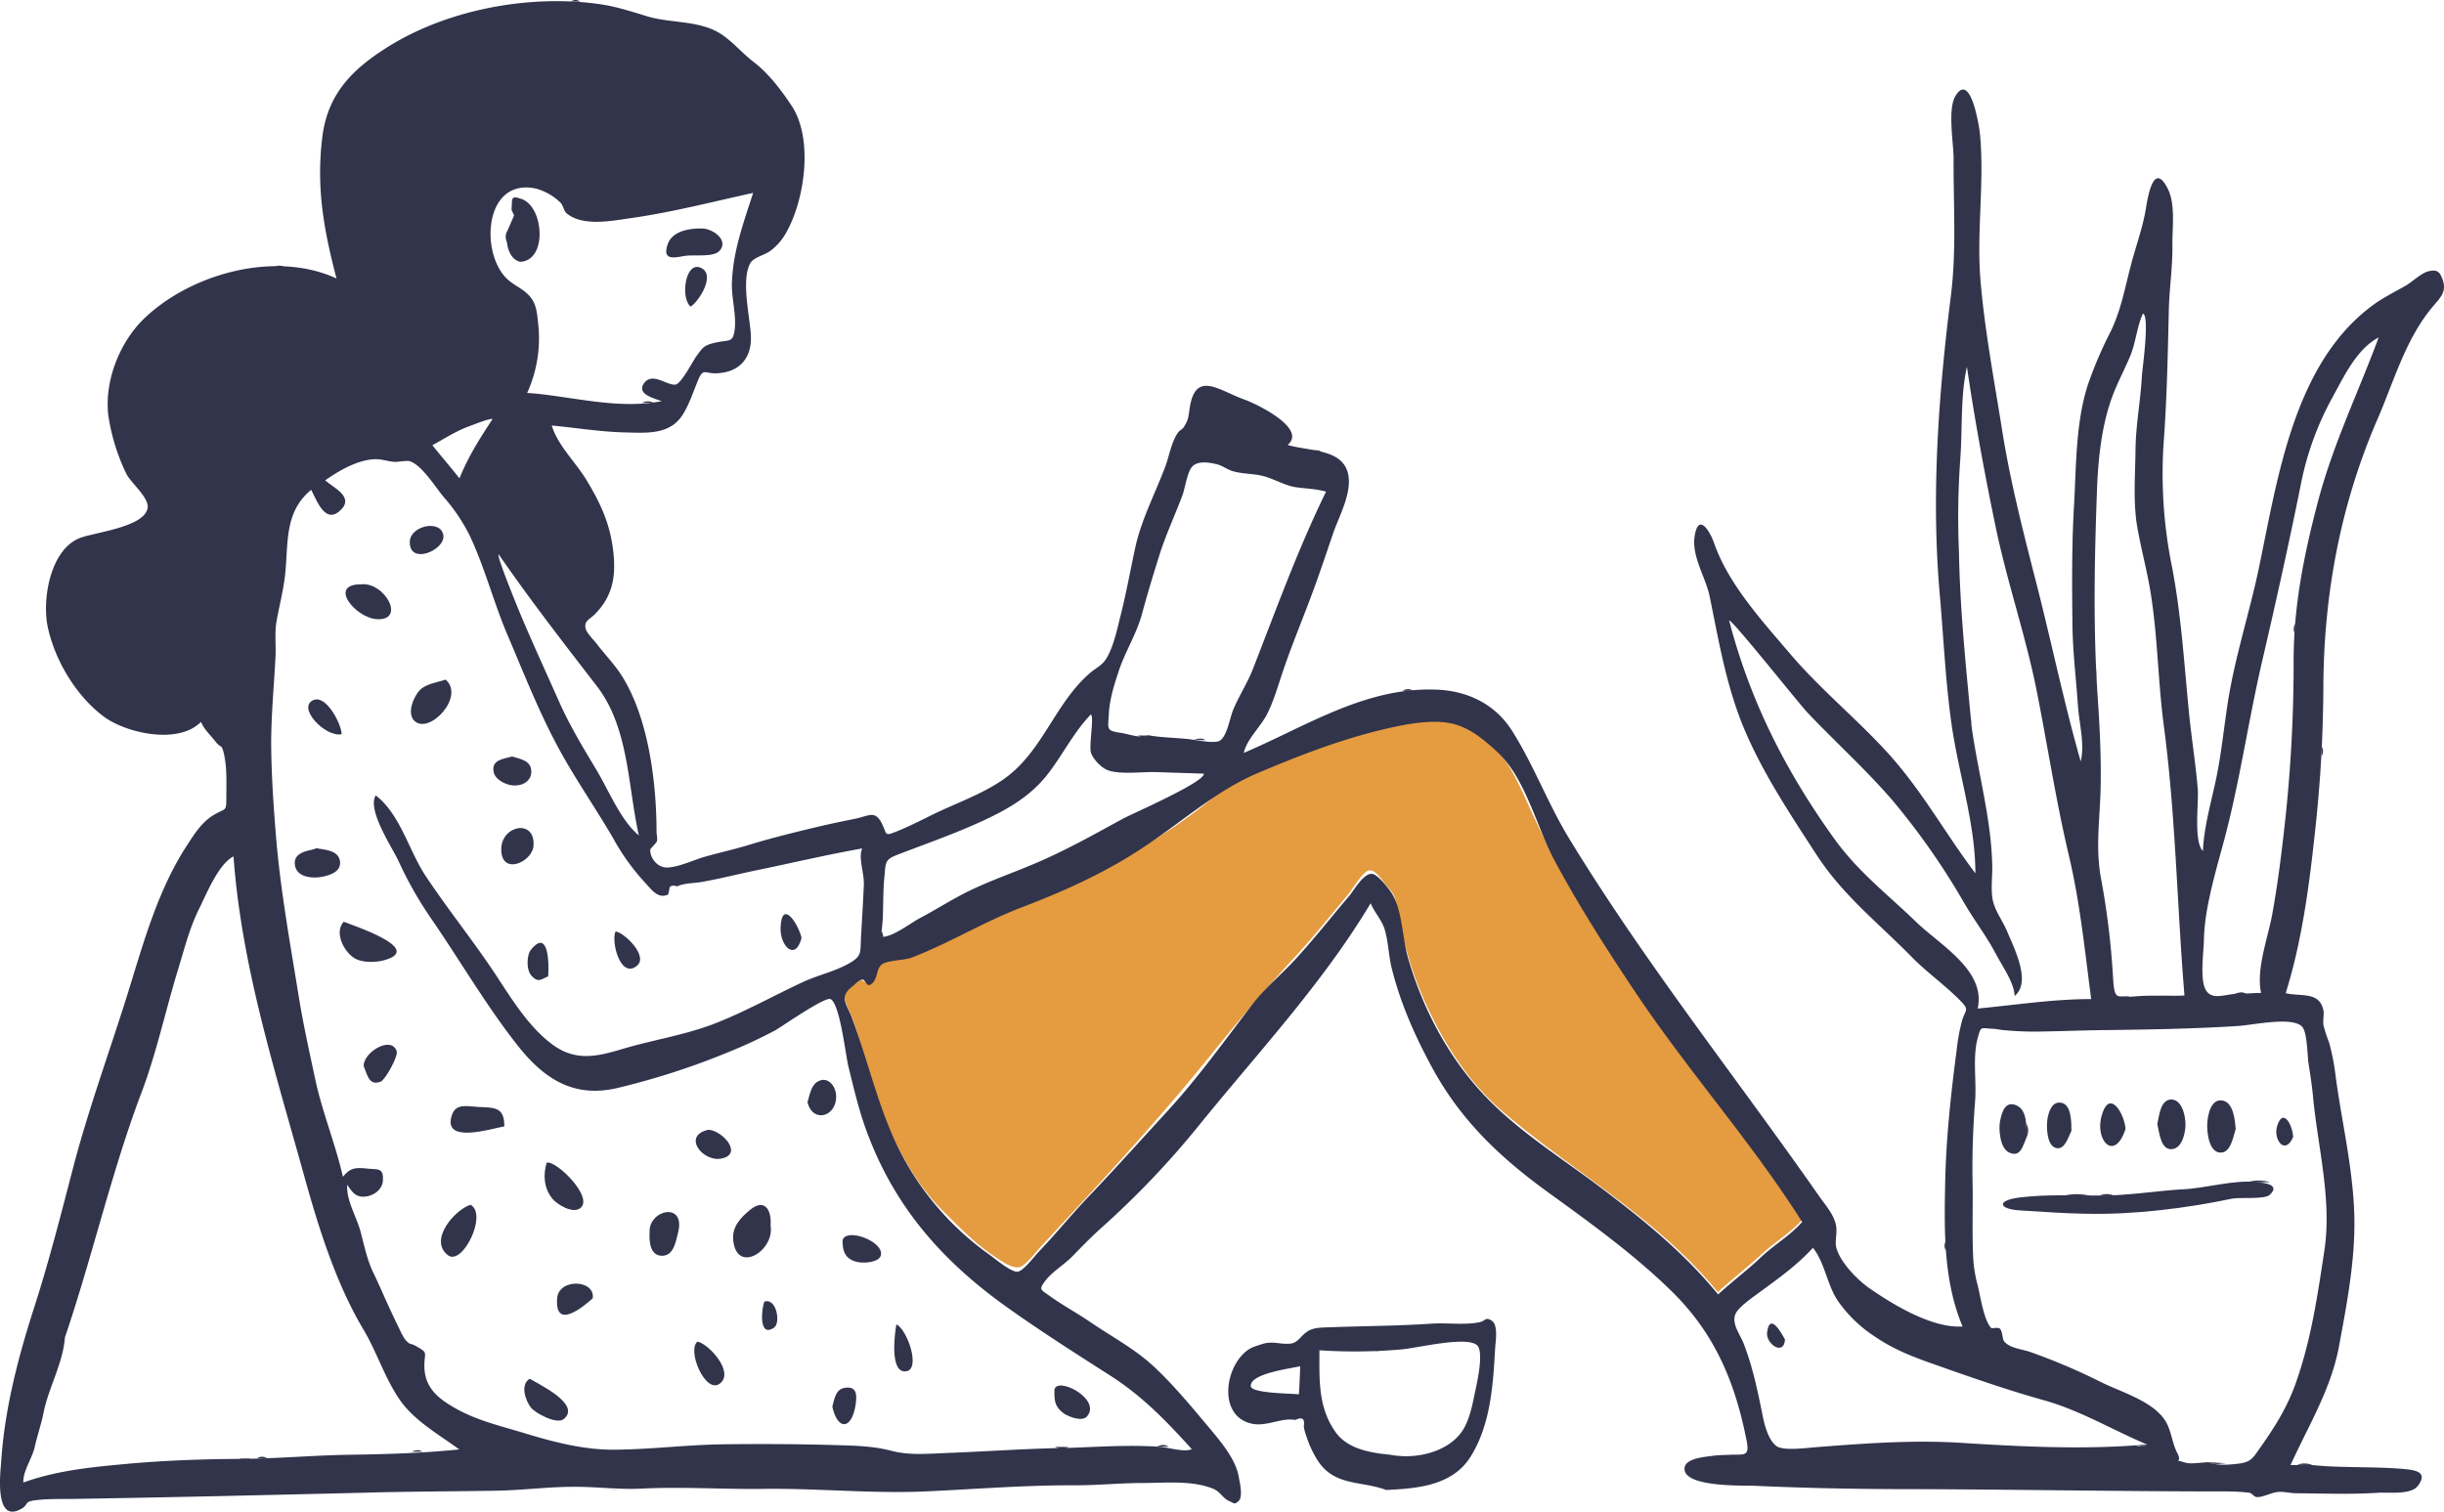 <svg id="Layer_1" data-name="Layer 1" xmlns="http://www.w3.org/2000/svg" viewBox="0 0 953.82 590.1"><path id="Accent" d="M738.3,488c-4.5,5.2-11.2,9.1-16.3,13.9-5.4,5-11.2,9.4-16.6,14.4-23.6-28.9-56-46.6-84-70.5-13.3-11.4-23.1-26.8-30.2-42.6a137.38,137.38,0,0,1-8.5-25.1c-1-3.9-1.9-7.8-2.5-11.7-.8-4.8-1-5.2-4.2-8.9-1.4-1.6-4.1-6.3-6.8-5.8-2.3.4-6.5,7.4-7.9,9.1-6.9,8.3-13.7,16.8-21,24.7-11.2,12.2-21.4,24.1-31.8,37-21.2,26.4-44.2,51.2-67.3,76-1.7,1.8-5.7,7.2-8.2,8-3,.9-7.9-2.8-10.9-4.8-7.3-5-13-11.1-19.2-17.2-12.1-12-20.4-28.8-25.9-44.8-3.3-9.6-5.5-19.5-8.9-29.1-1.4-4-4.7-8.9-3-12.3.5-1,3.6-3.8,4.7-4,1.3-.2,3.5,1.5,3.9,1.4,4.3-1.2,1.9-5.7,4.5-8.1,1.4-1.4,8.8-1.2,11-1.9,8.1-2.8,15.3-8,22.9-11.2,31.9-13.2,64.1-26,91.6-47.5,7.1-5.6,11.9-9.8,20.4-13.4s17.2-6.9,26-10.1a237.32,237.32,0,0,1,23.5-7.4c8.6-2.2,20.9-4.9,29.6-2.1,17,5.5,22.5,19.5,29.2,34.2,9.1,20,20.2,38.8,32.2,57.2,23.2,35.3,51.2,67,73.7,102.6" transform="translate(-34.97 -11.9)" fill="#e59b40" fill-rule="evenodd"/><g id="ink"><path id="ink-layer" d="M227.2,175.5c-.9-.5-8.2,2.5-9.4,2.9-4.9,1.8-9.5,4.8-14.1,7.3,3.5,4.3,7.1,8.6,10.6,12.9,3.4-8.4,7.8-15.4,12.9-23.1Zm2.4,52.8c-1.2.1,8.9,24.5,10.1,27.2,4.3,10,8.8,19.8,13.2,29.7,4.2,9.6,9.6,18.5,15,27.5,4.6,7.7,9.4,19.6,16.4,25.3-4.4-19.5-3.8-42-16.5-58.4-13.1-17-26-33.6-38.2-51.3ZM738.3,488.9c-19.6-31-44.1-58.4-64.5-88.8-11.4-17-22.5-34.3-32.2-52.4-7-13.2-11.3-32-22.1-42.1-4.8-4.4-9.8-8.8-16.2-10.8-8.7-2.7-20.8,0-29.6,2.1-16.4,4-32.4,10.2-47.9,16.8-15.7,6.6-29.1,18.6-43.3,28.1-15.2,10.3-31.7,17.8-48.8,24.3-14.9,5.7-28.1,13.9-42.9,19.6-2.9,1.1-9,1-11.4,2.5-2.7,1.6-1.6,6.4-4.8,8.1-1.5.8-1.9-2.1-3.1-2-1.4.1-2.6,1.7-3.9,2.7-5.4,4.1-2.1,6.9,0,12.6,6.9,18.6,10.7,37.5,20.4,55.1a112.28,112.28,0,0,0,33,36.9c2.1,1.5,8.7,7.1,11.2,6.7,2.2-.3,6.6-6.1,8.1-7.7,6.8-7.1,13-14.8,19.8-21.9,10.5-11,20.6-22.3,30.8-33.4,11.8-12.9,22.3-27.6,32.9-41.4,4.9-6.4,11.2-11.5,16.6-17.4,7.3-7.9,14-16.5,21-24.7,2.1-2.5,5.6-8.9,8.9-8.8,2.3.1,6.3,5.4,7.5,7.1,4.4,6.3,4.4,17.6,6.6,25.4,5.4,19.1,15.1,37.8,28.5,52.5s30.3,25.1,46,36.9c17,12.8,33.1,25.8,46.6,42.3,5.4-5,11.2-9.3,16.6-14.4,5-4.8,11.7-8.7,16.2-13.9ZM486.5,576.6c3.8,0,10.2,2.4,13.6,1-10.1-11.2-19.4-20.8-32.1-28.9-13.3-8.5-26.5-16.9-39.3-26-25.9-18.3-45-39.9-55.9-70.3-2.8-7.8-4.7-16-6.7-24.1-1.1-4.3-3.3-24.6-7-26.4-2.2-1-18.8,10.6-21.4,12.1a186.41,186.41,0,0,1-18.7,8.7,288.82,288.82,0,0,1-42.2,13.7c-17.4,4.4-29.2-2.9-39.9-16.5-12.2-15.5-22.3-32.9-33.5-49.2a148.17,148.17,0,0,1-13-22.9c-2.5-5.3-12.2-19.7-8.8-25.4,9.6,7.3,13,21.8,19.6,31.6,8.1,12.2,17.3,23.7,25.5,35.8,6.9,10.2,13.9,22.6,24.1,30,8.9,6.5,17.4,4.5,27,1.6,11.7-3.5,23.7-5.3,35.2-9.6,12.4-4.7,24.1-11.4,36.1-16.9,5.6-2.5,12.4-4,17.7-7.2,4.6-2.7,3.9-4.2,4.2-10,.4-6.8.8-13.6,1.1-20.4.2-4.6-2.3-10.8-.6-14.2-13.7,2.4-27.1,5.6-40.7,8.4-7.4,1.5-14.6,3.4-22.1,4.7-2.9.5-6.8.4-9.4,1.7-2-.6-3.1-.2-3.1,1.1a16,16,0,0,1-.5,2.1c-4.2,1.9-6.6-2.2-10.3-6.1a88.45,88.45,0,0,1-11.2-16c-7.4-12.7-15.9-24.7-22.7-37.8-7-13.4-12.6-27.7-18.5-41.5-5.4-12.7-8.9-26.5-14.8-38.9a70,70,0,0,0-10-14.8c-3.3-3.9-8.3-12.2-13.1-14-1.3-.5-4.7.3-6.1.2-2.9-.2-5.5-1.3-8.5-1-6.5.5-13.5,4.6-18.6,8.2,3.3,3,11.7,6.6,5.7,11.9-5.8,5.2-9-4.1-11.2-8.2-10.4,8.6-8.9,20.4-10.1,32.5-.6,6.3-2.3,12.6-3.4,18.8-.8,4.5-.2,9.1-.4,13.7-.6,11.6-1.7,22.8-1.7,34.2.1,12.3.9,24.1,1.9,36.3,1.7,20.5,5.4,41,8.7,61.3,1.8,11.4,4.3,22.5,6.7,33.8,2.8,12.8,7.8,24.8,10.7,37.6,2.9-3.7,5.1-3.7,9.8-3.2,3.6.4,6.1-.5,5.8,4.5-.1,3.3-3,5.7-6.2,6.3-4.1.7-5.6-1.3-7.7-4.5-.5,5.9,3.5,12.2,5.1,18,1.5,5.5,2.5,10.9,5,16.2,2.5,5.1,4.6,10.2,7,15.3,1.1,2.3,2.2,4.7,3.4,7.1a23.17,23.17,0,0,0,2.1,3.8c2,2.3,1.7,1.2,4.1,2.5,5.2,2.9,3.3,2.2,3.4,8.2s3.1,10.2,8,13.6c10.3,7,20.5,9,32.2,12.6,10.9,3.3,22.4,6.2,34,6.1,14.2-.1,28.1-1.9,42.3-2.1,15.6-.2,31.4-.1,47,.4,6.4.2,12.4.5,18.6,2.1,7.2,1.9,14.2,1.2,21.6.9,15.8-.6,32.2-1.8,47.8-2,11.2-.4,23.1-1.2,34.4-.5ZM897,582.7c2.8,1.5,9.1.9,12,.5,5-.7,5.5-2.7,8.7-7.1,5.4-7.7,9.9-15,13.1-23.9,6.1-17,8.6-34.3,11.3-52.1,3-19.7-2.5-40.2-4.4-59.8-.4-4.5-1.1-8.9-1.8-13.4-.4-2.7-.5-11.7-2.3-14-3.4-4.4-19.1-.9-25.2-.5-17.2,1.1-34.5,1.4-51.7,1.6-9.2.1-18.4.5-27.5.6-4.2,0-8.2-.2-12.4-.6-1.4-.1-2.8-.5-4.2-.5-4.8-.3-4.5-1-5.7,3.3-2.2,7.5-.5,17-1.1,24.8-.8,10.4-1.2,20.9-1,31.3.2,9.6-.2,19.2.2,28.9a52.16,52.16,0,0,0,1.6,11.1c1.2,4.3,2.5,14.4,5.5,17.4.3.3,2.9-.5,3.5.4,1,1.3.8,4.1,1.6,4.9,2.3,2.7,7,2.9,10.5,4.2a237.89,237.89,0,0,1,27,11.5c7.9,4,20.7,7.5,25.5,15.5,2.2,3.7,2.5,8.5,4.5,12.3,2.3,4.3-2.3,2.1,3.3,3.8,2.4.6,6.4-.2,9-.2ZM60.3,534c-.7,9.9-6.3,19.4-8.3,29.2-.9,4.6-2.5,9.1-3.5,13.6s-4.7,9.5-4.4,13.8c13.7-4.9,27.6-6.1,41.9-7.4,13.6-1.2,27.9-1.7,41.4-1.8,13.7,0,28.4-1.3,42.5-1.6,14.8-.2,29.8-.6,44.3-2.1-7.6-5.6-17.1-10.9-22.8-18.8-6.1-8.5-9.3-19.2-14.7-28.2-10.8-18.1-17.7-40.5-23.3-60.8-11.4-41-24.2-81.2-27.3-123.7-5.9,3-10.5,14.6-13.4,20.4-3.7,7.4-5.7,15.4-8.1,23.3-5,16.2-8.5,33-14.6,49C78.4,469.7,70.9,502.8,60.3,534ZM804.4,295.3c2.5,18.3,7.9,36.9,8.1,55.4,0,4.1-.6,8.6.2,12.6.9,4.3,3.9,8.1,5.6,12.2,2.7,6.5,9.6,19.8,2.9,25.2-.1-5.2-4.9-11.8-7.3-16.4-3.6-6.9-8.4-13.1-12.3-19.8a277,277,0,0,0-28-40.1c-10.3-12-22.2-22.7-33.1-34.2-3.3-3.4-29.6-36.6-30.7-36.1,8.2,31.5,22.1,58.9,41.1,85.3,9.3,12.9,20.5,21.4,31.9,32.4,9.4,9.1,27.3,18.9,24,33.8,14.8-1.4,29.4-3.7,44.3-3.7-2.5-18.9-4.3-37.4-8.7-56-5-21.1-8.3-42.8-12.5-64-4.3-21.7-11.6-42.7-16.1-64.4-4.3-20.7-8.1-41.4-11.2-62.4-2.6,11.6-1.7,24.4-2.6,36.2a312.05,312.05,0,0,0-.5,36.2c.4,22.8,2.8,45.2,4.9,67.8Zm64-107.9c.1-9.7,2-19.2,2.5-28.9.2-3,3.1-23.2.4-24.2-2.3,4.9-2.8,11.3-4.9,16.4s-4.8,10.1-6.8,15.3c-4.3,11.3-5.7,24.1-6.2,36.1-1,27.2-1.6,54.2.2,81.4.8,11.6,1.4,23.3,1.2,35-.2,12.8-2.2,24,.2,36.7a303.88,303.88,0,0,1,4.6,37.9c.6,9,.8,8.3,9.3,7.7,6.2-.5,12.4,0,18.6-.3-2.9-35-3.4-70-8-104.9-2.4-17.8-2.4-35.8-5.4-53.5-1.5-8.8-3.9-17.4-5.3-26.2-1.3-9.5-.5-19-.4-28.5Zm-626.1-22c16.5,1.4,34,6.4,50.9,3.1-2.8-1.1-10.1-2.7-6.8-7.1s9,1.2,12.3.6c2.1-.4,6.6-8.9,7.8-10.7,2.9-4,3.2-4.7,8.4-5.8,5-1,6.1.1,6.8-4.9.7-5.7-1.2-12.1-1.1-18,.4-12.6,4.5-23.6,8.3-35.4-16,3.5-31.7,7.6-48.1,9.9-7,1-17.9,3.2-24.3-1.6-1.7-1.2-1.4-2.9-2.7-4.4a22.11,22.11,0,0,0-9.7-5.6c-19.8-4.2-21.8,24.1-11.8,34.7,2.5,2.7,6,4,8.5,6.4,3.4,3.2,3.7,6.7,4.2,11.6a51.48,51.48,0,0,1-4.3,27.1ZM483.1,298.9c5.9,1.1,12,.9,17.8,1.8,2.1.3,8.3,1.5,10.2.3,2.8-1.9,3.8-8.7,5.1-11.9,2.3-5.6,5.6-10.5,7.8-16.2,9.1-23.3,17.5-46.6,28.5-69.1-4.2-1.1-7.4-1.1-11.7-1.7s-8.4-3.2-12.6-4.3c-4-1.1-8.2-.8-12.2-2-2.2-.7-4.1-2.2-6.2-2.7-3.4-.8-7.4-1.3-9.5.9s-2.8,8.7-4,11.6c-3,8-6.6,15.6-9.1,23.8-2.3,7.3-4.5,14.6-6.5,22-2.1,7.8-6.3,14.3-8.9,21.8-1.9,5.7-3.8,11.5-4.1,17.6-.3,5.9-1.1,6.3,4.8,7.2,3.2.5,7.8,2.3,10.6.9ZM868.6,576.1a4.15,4.15,0,0,0,4.3-.3c-13.2-5.6-26.1-13.3-39.9-17.2-12.9-3.6-25.5-7.9-38-12.3-10.1-3.6-19.2-6.4-28.4-12.7a52.2,52.2,0,0,1-14.3-13.8c-4.3-6.3-5.2-15.2-9.8-20.8-6.2,6.8-13.5,12-20.9,17.4-2.5,1.9-8.7,6-9.5,8.9-1.1,3.7,1.8,7.2,3.3,10.9,3.7,9.5,5.6,19,7.6,28.9.8,4,2.6,9.9,5.8,11.6,3,1.5,11.5.4,15.2.1,19.2-1.5,38.1-2.9,57.5-1.6,21.9,1.4,45.3,2.5,67.1.9ZM907,399.9c3.5,0,6.9-.4,10.4-.4-2-9.4,2.7-21.5,4.4-30.9,1.9-10.5,3.3-21.3,4.5-31.9a569.43,569.43,0,0,0,3.8-66.6c0-21.7,4-41.5,9.5-62.4,5.9-22.4,15.7-42.5,23.7-64.1-8.8,4.7-13.7,15.6-18.3,23.9a116.77,116.77,0,0,0-12.2,34.1c-4.6,22.8-9.7,45.7-15,68.5-5.5,23.7-8.8,47.7-15.2,71.2-3.1,11.5-7.3,25.6-7.5,37.4-.1,4.9-1.6,15.2.6,19.4s6.8,2.2,11.3,1.8ZM379.5,370.5c-.2,2.4-.4,4.8-.8,7.2,4.8,0,11-5.1,15.1-7.3,5.1-2.7,10.1-5.8,15.1-8.5,9.6-5.3,20.4-8.8,30.6-13.2,11.7-5,22.5-11.1,33.7-17.2,3.9-2.1,32-14.3,31.6-17.6l-18.5-.6c-5.3-.2-13.5,1-18.6-.6-2.8-.9-5.9-4.2-6.9-6.8s1.3-14.3-.1-15.1c-6.9,7.1-11.3,16.4-17.4,24-6.8,8.4-15.6,13.3-25.4,17.8-10.7,4.9-21.9,8.8-32.8,13-4.6,1.8-4.5,2.8-4.9,7.9-.6,5.6-.5,11.3-.7,17ZM937.4,583.8c11.6,1.2,23.6.5,35.3,1.5,4.3.4,10.2.9,5.9,6.6-2.7,3.6-11.4,2.5-15.3,2.7-10.5.7-21.7.3-32.3.2-2.2,0-4.7-.7-6.9-.5-2.6.2-5.7,2-8.1,2-1.5,0-2-1.5-3.2-1.7a75.18,75.18,0,0,0-8.2-.5c-41.8,0-83-.8-124.7-.9-19.9,0-40.2-.4-60.1-1.3-4.2-.2-28,.7-27.4-6.9.3-3.9,8.1-4.4,11-4.8,2.1-.3,4.3-.3,6.4-.4,5.6-.3,8,1,6.9-5.1-4.5-23.2-12.5-42.4-29.7-59.1-14-13.7-30.9-26-46.8-37.5-19.3-13.9-34.9-28.4-46.4-49.6-6.7-12.4-12.3-25-15.7-38.7-1.2-4.9-1.3-10.5-2.8-15.3-1.2-3.7-3.8-6.2-5.4-10-19.2,32-44.6,58.9-67.9,87.8a341.27,341.27,0,0,1-37.2,38.9c-4,3.6-7.6,7.3-11.3,11.1-3.1,3.2-8,6.1-10.6,9.6s-1.9,3.3,1.9,6c5,3.6,10.6,6.6,15.7,10.1,8.2,5.6,17.1,10.3,24.4,17,7.9,7.3,14.8,15.7,21.7,23.9,4.6,5.5,10.6,12.5,11.8,19.4.4,2.3,1.8,7.9-.1,9.6-1.6,1.4-1.5.9-3.5,0-2.7-1.1-3.5-3.8-6.7-5-8.3-3.2-18.4-2.1-27.1-2.1s-17.4.9-26.1.9c-19.8-.1-39.2,1.5-59,2.4-21,.9-42.3-1.3-63.3-1-15.5.2-31.5-.9-47.4-.1-8.2.4-16.3-.6-24.3-.7-10.5-.2-21.2,1.3-31.8,1.5-17.4.3-34.5.3-52,.8-37.6.9-74.9,1.8-112.5,2.4-5,.1-10.5-.1-15.5.5-5.3.6-2.5,1.7-6.2,3.6-10.1,5.3-7.8-14.3-7.5-18.2,1.3-20.7,6.6-41,12.9-60.6,6-18.6,10.9-38.1,15.9-57.2,5.6-20.8,12.8-40.8,19.4-61.5,6.7-21.1,12.2-43.1,24.4-61.8,2.8-4.3,5.7-8.9,10.1-11.6,5-3,5.2-1.3,5.2-6.8,0-5.2.3-12.1-.9-17.1-1.1-4.5-.9-1.8-3.4-5-2-2.6-4.2-4.4-5.6-7.6-9,9.1-29.5,4.3-38.1-2.2-10.6-8-18.7-21.5-21.6-34.4-2.4-10.3.5-30,12-35,5.6-2.4,26-4.3,26.9-12.1.4-4.1-6.8-9.8-8.4-13.3a79.48,79.48,0,0,1-6.9-22.2c-1.8-13.9,4.5-29.5,14.5-38.8,18.4-17.2,50.8-26,74.5-15.1-5-19.1-8-35.6-5.5-55.5C163,48,173.1,38.4,187,29.8c23.7-14.6,56-20.3,83.2-16.1,6.2,1,12.1,3,17.8,4.7,8.3,2.4,18.2,1.6,26.1,5.5,5.7,2.8,10,8.4,15,12.2,5.8,4.4,10.7,10.9,14.7,16.9,8.7,12.9,5.3,36.8-2,49.7a22.56,22.56,0,0,1-6,7c-2.7,2-6.8,2.6-8.1,5.1-3.5,6.5-.1,20.7.3,27.8.5,8.2-3.6,14.4-12.9,15-5.4.4-5.6-2.7-8.1,3.7-1.7,4.2-3.2,8.7-5.6,12.5-5,7.9-14.1,7.1-22.4,6.9-9.6-.2-19.1-1.8-28.7-2.7,2.5,8.1,9.5,14.4,13.8,21.7,5.9,9.8,9.4,17.9,10.4,29.3.7,8.8-.8,15.7-6.9,22.2-2.5,2.7-4.7,2.8-4.1,6,.4,1.9,3.7,5,4.8,6.6,3.1,4,6.7,7.7,9.4,12,10.4,16.5,13.5,41.7,13.5,60.9,0,.9.5,2.8.1,3.7-.3.7-2.5,2.8-2.5,3-.4,2.5,2,6.7,5.8,7.1,4,.4,11.2-2.9,14.9-4,5.9-1.7,11.9-3,17.8-4.8,9.5-2.9,19-5.2,28.7-7.5,4.4-1,8.8-1.9,13.2-2.8,5-1.1,7.3-3.2,9.9,1.9,2.2,4.4.8,5.2,6.2,3s10.5-4.9,15.7-7.4c9.2-4.3,20.1-8.2,28-14.6,13.2-10.7,18.1-27.8,30.7-39.1,3.5-3.2,5.6-3.2,7.8-7.6,2.4-4.7,3.6-10.7,4.9-15.8,2.2-8.8,3.8-17.7,5.7-26.5,2.5-11,7.8-21,11.7-31.4,1.5-4.1,2.3-9.3,4.8-13,.7-1,1.9-1.5,2.4-2.3,1.7-2.8,1.7-3.5,2.2-6.9,2.1-15.6,11.4-7.4,21.5-3.8,4.3,1.5,24.6,11.2,16.8,17.7,9.2,2.7,24,1.2,23.9,14.5-.1,6.8-4.1,14-6.3,20.4-1.9,5.6-3.8,11.3-5.8,16.9-4.3,12.3-9.5,24.3-13.7,36.7-1.9,5.6-3.5,11.4-6.2,16.7-2.4,4.7-8,9.9-9,15,24.6-10.5,47.4-25.7,75-24.7,12.1.4,23,5.5,29.7,16.1,8.4,13.3,13.9,28.2,22,41.6,29.7,48.8,65.1,93.2,97.8,140,2.5,3.6,5.7,7,6.6,11.4.6,2.9-.5,5.8.1,8.6,1.4,5.8,8.5,13,13.4,16.3,9.3,6.4,24.3,15.4,35.9,14.6-7.3-17.4-7.2-36.5-6.8-55.2.3-17.7,2.2-35.2,4.5-52.7a75,75,0,0,1,2.1-11.5c1.3-4.4,3.1-4-.8-7.9-6-6.1-13.2-11.1-19.2-17.3-13.1-13.3-26.6-23.8-36.9-39.7-9.8-15.1-20.2-30.7-27.4-47.3-7.5-17.1-10.5-35.3-14.2-53.4-1.5-7.3-7-15.5-5.9-23.2,1.4-9.7,5.9-2.6,7.7,2.6,5.6,15.9,18.6,30.1,29.5,42.9,11.7,13.8,26,25.4,38.2,38.8,13.3,14.6,22.4,31.4,34.2,47,0-19.4-6.6-39.1-9.3-58.2-2.4-16.9-3.1-33.8-4.6-50.7-3.4-38.5-.5-78,4.3-116.2,2.3-18.1,1-35.8,1.1-54,0-5.8-2.4-19.1.7-24.3,5.9-9.8,9.3,11.7,9.6,14.9,1.8,19.1-1.4,38,.2,57.1,1.7,19.9,5.4,39.2,8.5,58.8,3.4,21.3,8.9,42.1,14.2,62.9,5.5,21.9,10.2,44.3,16.4,66,1.7-6.8-.7-15.2-1.1-22.2-.7-10-1.9-19.9-2.1-29.9-.2-15.9-.3-32.1.6-47.9.9-15.6.6-32,5.4-47a158.66,158.66,0,0,1,8.9-20.8c4-8.3,5.4-16.3,7.7-25.1,1.9-7.6,4.7-14.9,6-22.6.8-4.8,3-18.9,8.5-8.2,3.2,6.2,1.8,15.4,1.9,22.1.1,8.6-1.2,16.9-1.4,25.4-.4,16.7-.7,33.4-1.9,50.1a182.35,182.35,0,0,0,3.2,50.5c3.6,18.9,4.7,37.8,6.6,57,1,9.9,2.6,19.7,3.4,29.6.4,5.2-1.7,20.3,2,24,.4-9.1,3-18.2,4.9-27,2.3-10.5,3.3-21.5,5-32.1,2.8-17.2,8.2-33.7,11.8-50.7,7.4-35.1,13.5-80.2,44.4-103.1,4-3,8.5-5.2,12.9-7.7,2.5-1.4,6.2-5,9-5.7,3.1-.7,4.4-.2,5.6,3.4,1.7,5-1.4,7.3-4.4,11-10.3,12.6-14.7,28.7-21.1,43.4-14.6,33.7-21.1,69.3-21.1,105.8a533.7,533.7,0,0,1-3.4,56.5c-2.2,20.4-5.1,42-11.3,61.7,6.2,1.4,13-.7,14.7,6.5.4,1.8-.3,3.9.1,6.2A58.21,58.21,0,0,0,944,419a93.18,93.18,0,0,1,2.6,13.8c2.5,18.1,6.7,35.4,7.2,53.8.4,17-2.9,34.2-6,50.9s-12,31.1-18.9,46.3Z" transform="translate(-34.97 -11.9)" fill="#31344b" fill-rule="evenodd"/><path d="M542.4,545.2c-3.3.9-19.3,2.7-19.3,7.7,0,3,16,2.9,18.8,3.3.2-3.6.4-7.3.5-11m35.3,34.6c9.2,1.8,21.7-.7,27.6-8.8,2.8-3.8,4.1-9.6,5-14.1.9-4.3,3.5-15.1,1.7-19.1-2.2-5-23.4.2-29.5.8a208.75,208.75,0,0,1-32.6.4c0,11.1-.6,21.9,6,31.5,4.6,6.9,13.4,8.5,21.8,9.3m-1.8,13.7c-10-3.7-20.5-1.3-27-12a40.29,40.29,0,0,1-4-8.7,19.09,19.09,0,0,1-1.1-4.1c.5-3-.6-3.8-3.3-2.5-5.3-1-11.1,2.6-16.7,1.5-13.5-2.6-11.1-22-2-28.7,1.8-1.3,3.6-1.7,5.6-2.4,4.5-1.4,7,.2,11.1-.2,3.4-.3,4.3-3.8,7.9-5.4,2.4-1,5.6-.9,8.1-1,13-.5,26-.5,39-1.4,6.1-.4,12.7.6,18.6-.5,2.8-.5,2.4-2.3,5-.7s1.6,7.9,1.4,10.4c-.8,14.4-1.7,29.8-9.4,42.4-7,11.6-20.9,12.8-33.2,13.3" transform="translate(-34.97 -11.9)" fill="#31344b" fill-rule="evenodd"/><path d="M47.5,597.5c3.2,0,6.4-.1,9.6-.1-3.2,0-6.4.1-9.6.1" transform="translate(-34.97 -11.9)" fill="#31344b" fill-rule="evenodd"/><path d="M941.3,290.6v0" transform="translate(-34.97 -11.9)" fill="#31344b" fill-rule="evenodd"/><path d="M122.5,303.3v9c-.1-3,0-6,0-9" transform="translate(-34.97 -11.9)" fill="#31344b" fill-rule="evenodd"/><path d="M390,594.1h0" transform="translate(-34.97 -11.9)" fill="#31344b" fill-rule="evenodd"/><path d="M234.5,593.5h0" transform="translate(-34.97 -11.9)" fill="#31344b" fill-rule="evenodd"/><path d="M794.5,468.4c-.1,2-.2,4.1-.3,6.1a60.78,60.78,0,0,1,.3-6.1" transform="translate(-34.97 -11.9)" fill="#31344b" fill-rule="evenodd"/><path d="M937.4,583.8c-2,0-4,0-5.9-.1a8,8,0,0,1,5.9.1" transform="translate(-34.97 -11.9)" fill="#31344b" fill-rule="evenodd"/><path d="M761.7,592.9c1.4,0,2.8,0,4.2-.1-1.3,0-2.8,0-4.2.1" transform="translate(-34.97 -11.9)" fill="#31344b" fill-rule="evenodd"/><path d="M940.5,315.7c0-1.5.1-3.1.1-4.6,0,1.6,0,3.1-.1,4.6" transform="translate(-34.97 -11.9)" fill="#31344b" fill-rule="evenodd"/><path d="M807.7,121.3c-.1-1.6-.2-3.2-.4-4.8.2,1.7.3,3.2.4,4.8" transform="translate(-34.97 -11.9)" fill="#31344b" fill-rule="evenodd"/><path d="M941.2,296.7c0-1.6,0-3.2.1-4.8,0,1.6-.1,3.2-.1,4.8" transform="translate(-34.97 -11.9)" fill="#31344b" fill-rule="evenodd"/><path d="M494.5,590.9c1.3,0,2.5,0,3.8.1-1.2-.1-2.5-.1-3.8-.1" transform="translate(-34.97 -11.9)" fill="#31344b" fill-rule="evenodd"/><path d="M819.8,593.5c1.2,0,2.5,0,3.7.1-1.2-.1-2.4-.1-3.7-.1" transform="translate(-34.97 -11.9)" fill="#31344b" fill-rule="evenodd"/><path d="M953.2,481.8l-.3-4.2.3,4.2" transform="translate(-34.97 -11.9)" fill="#31344b" fill-rule="evenodd"/><path d="M931,594.8h0" transform="translate(-34.97 -11.9)" fill="#31344b" fill-rule="evenodd"/><path d="M794.1,593.5c1,0,2,0,3-.1-1,.1-2,.1-3,.1" transform="translate(-34.97 -11.9)" fill="#31344b" fill-rule="evenodd"/><path d="M570.4,592.8h0" transform="translate(-34.97 -11.9)" fill="#31344b" fill-rule="evenodd"/><path d="M317.8,592.8h0" transform="translate(-34.97 -11.9)" fill="#31344b" fill-rule="evenodd"/><path d="M256.4,592.9c1.1-.1,2.1-.1,3.2-.2-1.1.1-2.2.2-3.2.2" transform="translate(-34.97 -11.9)" fill="#31344b" fill-rule="evenodd"/><path d="M550.6,188.3c-1.6-.1-3.2-.3-4.7-.4,1.5.1,3.2-.8,4.7.4" transform="translate(-34.97 -11.9)" fill="#31344b" fill-rule="evenodd"/><path d="M953.3,584.4c-1.6-.2-3.1-.3-4.7-.5,1.6.2,3.2.4,4.7.5" transform="translate(-34.97 -11.9)" fill="#31344b" fill-rule="evenodd"/><path d="M844.7,197.9c-.1,1.4-.2,2.7-.3,4.1.1-1.4.2-2.7.3-4.1" transform="translate(-34.97 -11.9)" fill="#31344b" fill-rule="evenodd"/><path d="M941.6,254.8l.3-3.9-.3,3.9" transform="translate(-34.97 -11.9)" fill="#31344b" fill-rule="evenodd"/><path d="M844.1,219.1c-.1,1.4-.2,2.7-.3,4.1a27.28,27.28,0,0,1,.3-4.1" transform="translate(-34.97 -11.9)" fill="#31344b" fill-rule="evenodd"/><path d="M941,307.1v-3.9a3.66,3.66,0,0,1,0,3.9" transform="translate(-34.97 -11.9)" fill="#31344b" fill-rule="evenodd"/><path d="M794.5,496.2v4a3.46,3.46,0,0,1,0-4" transform="translate(-34.97 -11.9)" fill="#31344b" fill-rule="evenodd"/><path d="M893.8,343.5c-.2-1.3-.3-2.7-.5-4,.2,1.3.3,2.6.5,4" transform="translate(-34.97 -11.9)" fill="#31344b" fill-rule="evenodd"/><path d="M71.5,220.8c-1,1.4-2.4.4-3.7.6,1.3-.2,2.5-.4,3.7-.6" transform="translate(-34.97 -11.9)" fill="#31344b" fill-rule="evenodd"/><path d="M582.3,529.6h0" transform="translate(-34.97 -11.9)" fill="#31344b" fill-rule="evenodd"/><path d="M790.8,226.5c.1,1.1.2,2.2.4,3.3-.2-1.1-.3-2.2-.4-3.3" transform="translate(-34.97 -11.9)" fill="#31344b" fill-rule="evenodd"/><path d="M145.9,116.2c-1.3,0-2.6.1-3.9.1a3.29,3.29,0,0,1,3.9-.1" transform="translate(-34.97 -11.9)" fill="#31344b" fill-rule="evenodd"/><path d="M844,238.3c-.1,1.2-.2,2.3-.3,3.5.2-1.2.2-2.4.3-3.5" transform="translate(-34.97 -11.9)" fill="#31344b" fill-rule="evenodd"/><path d="M808,95.4c.1-1.1.2-2.1.3-3.2-.1,1.1-.2,2.1-.3,3.2" transform="translate(-34.97 -11.9)" fill="#31344b" fill-rule="evenodd"/><path d="M797.7,92.1c-.1,1.2-.2,2.3-.3,3.4.1-1.1.2-2.3.3-3.4" transform="translate(-34.97 -11.9)" fill="#31344b" fill-rule="evenodd"/><path d="M227.8,15.2c-1.3.2-2.7.3-4,.5,1.4-.2,2.7-.3,4-.5" transform="translate(-34.97 -11.9)" fill="#31344b" fill-rule="evenodd"/><path d="M131.4,117.1c-1.4.1-2.7.3-4.1.4,1.4-.1,2.7-.2,4.1-.4" transform="translate(-34.97 -11.9)" fill="#31344b" fill-rule="evenodd"/><path d="M882.2,120.5c.1-1.1.2-2.1.2-3.2-.1,1.1-.2,2.1-.2,3.2" transform="translate(-34.97 -11.9)" fill="#31344b" fill-rule="evenodd"/><path d="M86.5,297.3h0" transform="translate(-34.97 -11.9)" fill="#31344b" fill-rule="evenodd"/><path d="M797.8,429.4c-.1,1.2-.2,2.4-.2,3.6,0-1.2.1-2.4.2-3.6" transform="translate(-34.97 -11.9)" fill="#31344b" fill-rule="evenodd"/><path d="M878.3,198.6c0-1.1-.1-2.3-.1-3.4,0,1.2,0,2.3.1,3.4" transform="translate(-34.97 -11.9)" fill="#31344b" fill-rule="evenodd"/><path d="M261.4,12.5h-3.6a3,3,0,0,1,3.6,0" transform="translate(-34.97 -11.9)" fill="#31344b" fill-rule="evenodd"/><path d="M586.4,281.5c-1.3,0-2.7.1-4,.1a3.45,3.45,0,0,1,4-.1" transform="translate(-34.97 -11.9)" fill="#31344b" fill-rule="evenodd"/><path d="M702.8,590.8a19.27,19.27,0,0,1,2.4.1,19.27,19.27,0,0,1-2.4-.1" transform="translate(-34.97 -11.9)" fill="#31344b" fill-rule="evenodd"/><path d="M732.6,592.2c.8,0,1.6-.1,2.4-.1a19.27,19.27,0,0,1-2.4.1" transform="translate(-34.97 -11.9)" fill="#31344b" fill-rule="evenodd"/><path d="M266.9,592.8a21.75,21.75,0,0,1,2.5.1,21.75,21.75,0,0,0-2.5-.1" transform="translate(-34.97 -11.9)" fill="#31344b" fill-rule="evenodd"/><path d="M952.5,468.5c-.1-1.1-.2-2.3-.4-3.4.2,1.2.3,2.3.4,3.4" transform="translate(-34.97 -11.9)" fill="#31344b" fill-rule="evenodd"/><path d="M845,278c.1,1.1.2,2.2.3,3.2-.1-1-.2-2.1-.3-3.2" transform="translate(-34.97 -11.9)" fill="#31344b" fill-rule="evenodd"/><path d="M886.4,259.5c-.1-1.1-.3-2.3-.4-3.4.1,1.2.3,2.3.4,3.4" transform="translate(-34.97 -11.9)" fill="#31344b" fill-rule="evenodd"/><path d="M273.6,593.5h2.5a10.44,10.44,0,0,0-2.5,0" transform="translate(-34.97 -11.9)" fill="#31344b" fill-rule="evenodd"/><path d="M575.9,593.5c.8,0,1.6-.1,2.4-.1a19.27,19.27,0,0,1-2.4.1" transform="translate(-34.97 -11.9)" fill="#31344b" fill-rule="evenodd"/><path d="M879.6,176.2c0-1.2-.1-2.3-.1-3.5.1,1.1.1,2.3.1,3.5" transform="translate(-34.97 -11.9)" fill="#31344b" fill-rule="evenodd"/><path d="M194.9,594.2h0" transform="translate(-34.97 -11.9)" fill="#31344b" fill-rule="evenodd"/><path d="M879.3,594.2h0" transform="translate(-34.97 -11.9)" fill="#31344b" fill-rule="evenodd"/><path d="M897.3,594.1c.8.1,1.6.1,2.4.2-.8-.1-1.6-.1-2.4-.2" transform="translate(-34.97 -11.9)" fill="#31344b" fill-rule="evenodd"/><path d="M904.5,594.1a19.27,19.27,0,0,1,2.4.1,17.72,17.72,0,0,0-2.4-.1" transform="translate(-34.97 -11.9)" fill="#31344b" fill-rule="evenodd"/><path d="M941.8,264.1c-.1-1.1-.1-2.3-.2-3.4.1,1.2.2,2.3.2,3.4" transform="translate(-34.97 -11.9)" fill="#31344b" fill-rule="evenodd"/><path d="M392.5,579.2c2.5-.1,5-.3,7.5-.4-2.5.1-5,.2-7.5.4" transform="translate(-34.97 -11.9)" fill="#31344b" fill-rule="evenodd"/><path d="M242.3,165.4l6.5.6c-2.2-.3-4.3-.4-6.5-.6" transform="translate(-34.97 -11.9)" fill="#31344b" fill-rule="evenodd"/><path d="M852.4,259.3c.1,2.1.1,4.1.2,6.2,0-2.1-.1-4.1-.2-6.2" transform="translate(-34.97 -11.9)" fill="#31344b" fill-rule="evenodd"/><path d="M897,582.7c2.3.1,4.5.3,6.8.4-2.3.1-4.6.8-6.8-.4" transform="translate(-34.97 -11.9)" fill="#31344b" fill-rule="evenodd"/><path d="M883.7,338.8v0" transform="translate(-34.97 -11.9)" fill="#31344b" fill-rule="evenodd"/><path d="M877.9,400.6c2,0,4,.1,5.9.1-1.9-.1-3.9-.1-5.9-.1" transform="translate(-34.97 -11.9)" fill="#31344b" fill-rule="evenodd"/><path d="M379.6,366c0,1.5-.1,3-.1,4.5,0-1.5.1-3,.1-4.5" transform="translate(-34.97 -11.9)" fill="#31344b" fill-rule="evenodd"/><path d="M910.9,302.5c-.1,1.5-.2,3-.2,4.5,0-1.5.1-3,.2-4.5" transform="translate(-34.97 -11.9)" fill="#31344b" fill-rule="evenodd"/><path d="M868.6,576.1l4.3-.3c-1,.8-2.1.9-4.3.3" transform="translate(-34.97 -11.9)" fill="#31344b" fill-rule="evenodd"/><path d="M859,381.1l.3,4.8-.3-4.8" transform="translate(-34.97 -11.9)" fill="#31344b" fill-rule="evenodd"/><path d="M320.6,127.3v0" transform="translate(-34.97 -11.9)" fill="#31344b" fill-rule="evenodd"/><path d="M860.7,400.9l5.4-.1a6,6,0,0,1-5.4.1" transform="translate(-34.97 -11.9)" fill="#31344b" fill-rule="evenodd"/><path d="M910.3,412.4h0" transform="translate(-34.97 -11.9)" fill="#31344b" fill-rule="evenodd"/><path d="M446.8,576.7c1.8,0,3.5,0,5.3.1a5.28,5.28,0,0,1-5.3-.1" transform="translate(-34.97 -11.9)" fill="#31344b" fill-rule="evenodd"/><path d="M116.7,581.8c1.8-.2,3.6-.3,5.3-.5-1.7.2-3.5.4-5.3.5" transform="translate(-34.97 -11.9)" fill="#31344b" fill-rule="evenodd"/><path d="M853.1,272.6l.3,4.8a38.66,38.66,0,0,1-.3-4.8" transform="translate(-34.97 -11.9)" fill="#31344b" fill-rule="evenodd"/><path d="M285.5,169.2a4.78,4.78,0,0,1,4.5-.1c-1.5,0-3,0-4.5.1" transform="translate(-34.97 -11.9)" fill="#31344b" fill-rule="evenodd"/><path d="M804,291.2c.1,1.4.2,2.7.4,4.1-.1-1.4-.2-2.7-.4-4.1" transform="translate(-34.97 -11.9)" fill="#31344b" fill-rule="evenodd"/><path d="M930.7,259.4a3.84,3.84,0,0,1,0-4v4" transform="translate(-34.97 -11.9)" fill="#31344b" fill-rule="evenodd"/><path d="M853.3,213.2v0" transform="translate(-34.97 -11.9)" fill="#31344b" fill-rule="evenodd"/><path d="M907,399.9c1.5-.5,3.1-1.1,4.6,0-1.5.1-3,0-4.6,0" transform="translate(-34.97 -11.9)" fill="#31344b" fill-rule="evenodd"/><path d="M408.4,578.6c1.6-.1,3.1-.3,4.7-.4-1.6.1-3.1.2-4.7.4" transform="translate(-34.97 -11.9)" fill="#31344b" fill-rule="evenodd"/><path d="M195.6,578.6c1.4-.6,2.8-1,4.2,0h-4.2" transform="translate(-34.97 -11.9)" fill="#31344b" fill-rule="evenodd"/><path d="M486.5,576.6c1.5-.7,3-1,4.5,0h-4.5" transform="translate(-34.97 -11.9)" fill="#31344b" fill-rule="evenodd"/><path d="M148,379.8c.1,1.4.2,2.7.3,4.1-.1-1.3-.2-2.7-.3-4.1" transform="translate(-34.97 -11.9)" fill="#31344b" fill-rule="evenodd"/><path d="M501,300.7c1.5-.5,3-.8,4.5.1-1.5,0-3,0-4.5-.1" transform="translate(-34.97 -11.9)" fill="#31344b" fill-rule="evenodd"/><path d="M853,341.6c.1,1.3.2,2.7.2,4,0-1.3-.1-2.6-.2-4" transform="translate(-34.97 -11.9)" fill="#31344b" fill-rule="evenodd"/><path d="M147,220.5a31.06,31.06,0,0,1-.4,3.2c.1-1,.3-2.1.4-3.2" transform="translate(-34.97 -11.9)" fill="#31344b" fill-rule="evenodd"/><path d="M60.3,534c-.1,1.1-.2,2.1-.2,3.2,0-1.1.1-2.1.2-3.2" transform="translate(-34.97 -11.9)" fill="#31344b" fill-rule="evenodd"/><path d="M884.4,348.7l-.3-3.3.3,3.3" transform="translate(-34.97 -11.9)" fill="#31344b" fill-rule="evenodd"/><path d="M775.4,574.5h0" transform="translate(-34.97 -11.9)" fill="#31344b" fill-rule="evenodd"/><path d="M379.1,375.3c.2.8.5,1.6.7,2.4-1.6.3-1.8-.4-.7-2.4" transform="translate(-34.97 -11.9)" fill="#31344b" fill-rule="evenodd"/><path d="M479.1,299h4.1c-1.4.6-2.8,1-4.1,0" transform="translate(-34.97 -11.9)" fill="#31344b" fill-rule="evenodd"/><path d="M148.7,386.3c0,1.2.1,2.4.1,3.6,0-1.2,0-2.4-.1-3.6" transform="translate(-34.97 -11.9)" fill="#31344b" fill-rule="evenodd"/><path d="M163,579.9h0" transform="translate(-34.97 -11.9)" fill="#31344b" fill-rule="evenodd"/><path d="M807.3,399c0,1.1.1,2.2.1,3.3,0-1.1,0-2.2-.1-3.3" transform="translate(-34.97 -11.9)" fill="#31344b" fill-rule="evenodd"/><path d="M135.3,581.2a3.3,3.3,0,0,1,3.9,0h-3.9" transform="translate(-34.97 -11.9)" fill="#31344b" fill-rule="evenodd"/><path d="M169.1,205.1c.1,1.1.1,2.3.2,3.4,0-1.2-.1-2.3-.2-3.4" transform="translate(-34.97 -11.9)" fill="#31344b" fill-rule="evenodd"/><path d="M128.6,581.3h4a3,3,0,0,1-4,0" transform="translate(-34.97 -11.9)" fill="#31344b" fill-rule="evenodd"/><path d="M868.4,187.4v0" transform="translate(-34.97 -11.9)" fill="#31344b" fill-rule="evenodd"/><path d="M255.1,167.3c1.3.2,2.6.3,3.8.5-1.3-.1-2.6-.3-3.8-.5" transform="translate(-34.97 -11.9)" fill="#31344b" fill-rule="evenodd"/><path d="M142.3,266.2c0,1.1,0,2.1.1,3.2-.1-1-.1-2.1-.1-3.2" transform="translate(-34.97 -11.9)" fill="#31344b" fill-rule="evenodd"/><path d="M877,266.1c-.1-1.1-.1-2.2-.2-3.3.1,1.1.1,2.2.2,3.3" transform="translate(-34.97 -11.9)" fill="#31344b" fill-rule="evenodd"/><path d="M578.9,580.1c1.6.1,3.2.3,4.7.4-1.5-.2-3.1-.3-4.7-.4" transform="translate(-34.97 -11.9)" fill="#31344b" fill-rule="evenodd"/><path d="M573.7,539.2h-2.5a10.44,10.44,0,0,0,2.5,0" transform="translate(-34.97 -11.9)" fill="#31344b" fill-rule="evenodd"/><path d="M573.7,579.4c1.3.1,2.6.3,4,.4-1.3-.1-2.6-.2-4-.4" transform="translate(-34.97 -11.9)" fill="#31344b" fill-rule="evenodd"/><path d="M335.7,490.4c1.7,9.7-13.4,19.2-14.6,5.4-.4-5.1,2.9-8.6,6.7-11.7,5.4-4.4,8.4-.2,7.9,6.3" transform="translate(-34.97 -11.9)" fill="#31344b" fill-rule="evenodd"/><path d="M169.1,371.7c3.6,1.5,30.8,10.3,16.6,14.8-3.7,1.2-9.4,1.4-12.6-.7-3.9-2.5-7.8-9.9-4-14.1" transform="translate(-34.97 -11.9)" fill="#31344b" fill-rule="evenodd"/><path d="M175.8,240c9.2-1.1,17.7,14.1,6.4,13.6-8.3-.3-19.4-13.6-6.4-13.6" transform="translate(-34.97 -11.9)" fill="#31344b" fill-rule="evenodd"/><path d="M208.9,277.2c7.7,6.7-6.6,21.8-12.3,16-2.9-3-.2-9.4,2.2-11.9s6.8-3,10.1-4.1" transform="translate(-34.97 -11.9)" fill="#31344b" fill-rule="evenodd"/><path d="M231.8,451.6c-4.6.7-24.6,7.3-20.4-4.6,1.6-4.5,6-3.2,10.1-3,6.6.3,10.3,0,10.3,7.6" transform="translate(-34.97 -11.9)" fill="#31344b" fill-rule="evenodd"/><path d="M218.6,482.2c6.8,3.6-3.1,24-8.8,19.7-7.8-6,2.9-17.9,8.8-19.7" transform="translate(-34.97 -11.9)" fill="#31344b" fill-rule="evenodd"/><path d="M248.3,465.8c3.3-1.4,18.9,13.7,13,17.8-3,2.1-8.8-1.5-10.7-3.7-3.4-4.2-3.7-9.3-2.3-14.1" transform="translate(-34.97 -11.9)" fill="#31344b" fill-rule="evenodd"/><path d="M158.2,343c3.4.6,9.2.7,9.5,5.5.2,4.2-5.1,5.5-8.7,5.9-3.8.3-8.9-.7-9-5.6-.1-5.2,8.1-4.9,8.2-5.8" transform="translate(-34.97 -11.9)" fill="#31344b" fill-rule="evenodd"/><path d="M241.7,550.1c3.6,2.2,20.4,10.1,13.2,15.8-2.7,2.1-10.9-2.3-12.7-4.5-2.2-2.8-4.3-9-.5-11.3" transform="translate(-34.97 -11.9)" fill="#31344b" fill-rule="evenodd"/><path d="M288.5,492.9c-.5-8.7,14.2-12.2,11.1.2-.9,3.5-1.7,8.8-6,9-5.1.2-5.3-5.9-5.1-9.2" transform="translate(-34.97 -11.9)" fill="#31344b" fill-rule="evenodd"/><path d="M243.2,341.6c.1,6.6-12.5,12.4-12.6,2-.2-9.4,13-12.2,12.6-2" transform="translate(-34.97 -11.9)" fill="#31344b" fill-rule="evenodd"/><path d="M234.8,307.2c3.1,1,7.3,1.5,7.5,5.5.3,4.2-3.6,6.1-7.1,5.8-2.9-.2-7.1-2.3-7.6-5.4-.8-4.6,3.7-4.9,7.2-5.9" transform="translate(-34.97 -11.9)" fill="#31344b" fill-rule="evenodd"/><path d="M176.9,428c-.1-5.4,10.9-12,12.9-5.7.6,2-4.5,11.1-6.2,11.8-4.6,1.8-5.2-2.4-6.7-6.1" transform="translate(-34.97 -11.9)" fill="#31344b" fill-rule="evenodd"/><path d="M266.3,518.7c-3.7,3.3-14.8,12.6-13.9.1.5-8,14.9-7.5,13.9-.1" transform="translate(-34.97 -11.9)" fill="#31344b" fill-rule="evenodd"/><path d="M446.5,554.3c1.2-5.2,18.5,3.8,12.7,10.5-1.9,2.2-7,.2-9-1.1-3.7-2.7-3.8-5.1-3.7-9.4" transform="translate(-34.97 -11.9)" fill="#31344b" fill-rule="evenodd"/><path d="M350.1,442.2c.7-2.3,1.4-6.5,3.7-7.9,4-2.7,7.5,1.4,7.5,5.7,0,7.9-9.1,10.4-11.2,2.2" transform="translate(-34.97 -11.9)" fill="#31344b" fill-rule="evenodd"/><path d="M307.2,535.6c4.5,1,14.5,12,8.7,16.4-5.6,4.3-13-13.1-8.7-16.4" transform="translate(-34.97 -11.9)" fill="#31344b" fill-rule="evenodd"/><path d="M311.5,452.9c5.8.5,13.7,9.8,4.7,11.3-7,1.2-15.2-9-4.7-11.3" transform="translate(-34.97 -11.9)" fill="#31344b" fill-rule="evenodd"/><path d="M363.8,496c1.4-4.9,15.8.3,15,5.7-.4,2.9-6.3,3.5-9.4,2.8-4.5-1.1-5.7-4.1-5.6-8.5" transform="translate(-34.97 -11.9)" fill="#31344b" fill-rule="evenodd"/><path d="M194.9,223.4c.1-6.3,12.2-8.9,13.1-2.5.8,5.7-13.3,11.8-13.1,2.5" transform="translate(-34.97 -11.9)" fill="#31344b" fill-rule="evenodd"/><path d="M359.8,561c.9-3.2,1.3-7,5.2-7.4,4.5-.5,4.4,3,3.9,6.6-1.5,9.8-7,10.3-9.1.8" transform="translate(-34.97 -11.9)" fill="#31344b" fill-rule="evenodd"/><path d="M168.3,298.5c-6.3,1.4-17.9-10.7-10.8-13.4,5-1.8,10.8,9.7,10.8,13.4" transform="translate(-34.97 -11.9)" fill="#31344b" fill-rule="evenodd"/><path d="M248.9,393c-3.2,1.5-4,2.4-6.4-.1-2.2-2.2-2.1-8.2-.2-10.4,7.1-8.6,6.9,7,6.6,10.5" transform="translate(-34.97 -11.9)" fill="#31344b" fill-rule="evenodd"/><path d="M275.2,375.5c3.4.4,13.3,9.9,8.1,13.6-6.3,4.7-9.9-9.7-8.1-13.6" transform="translate(-34.97 -11.9)" fill="#31344b" fill-rule="evenodd"/><path d="M347.8,378c-2.4,9.4-8.5,3.1-8.2-4,.5-11.4,6.9-1.5,8.2,4" transform="translate(-34.97 -11.9)" fill="#31344b" fill-rule="evenodd"/><path d="M384.8,528.9c4.1,1.7,9.7,17.5,3.8,18.3-6.6.9-4.4-15.1-3.8-18.3" transform="translate(-34.97 -11.9)" fill="#31344b" fill-rule="evenodd"/><path d="M333.3,520c4.7-1.6,6.5,8.4,3.7,10.2-6.1,4.1-4.8-7.8-3.7-10.2" transform="translate(-34.97 -11.9)" fill="#31344b" fill-rule="evenodd"/><path d="M288.5,492.9c-.1,1.3-.1,2.6-.2,4,.1-1.4.1-2.7.2-4" transform="translate(-34.97 -11.9)" fill="#31344b" fill-rule="evenodd"/><path d="M446.5,554.3c0,1.4-.1,2.7-.1,4.1,0-1.4.1-2.8.1-4.1" transform="translate(-34.97 -11.9)" fill="#31344b" fill-rule="evenodd"/><path d="M363.8,496c0,1.1-.1,2.3-.1,3.4,0-1.1.1-2.3.1-3.4" transform="translate(-34.97 -11.9)" fill="#31344b" fill-rule="evenodd"/><path d="M886,476.2c9.8-.3,20.7-4,30.3-2.8,2.6.3,8.7,1,4.5,4.9-2,1.9-11.7.9-14.7,1.5-18,3.8-38.4,6.3-56.8,5.9-8.6-.1-17.3-.8-25.9-1.3s-9.5-4,.2-5.1c10.1-1.2,20.4-.7,30.5-.7,10.7.1,21.3-1.7,31.9-2.4" transform="translate(-34.97 -11.9)" fill="#31344b" fill-rule="evenodd"/><path d="M907.5,452.6c-.9,2.7-1.8,8.8-5.4,9.2-5.1.6-5.9-8.1-5.7-11.3.2-3.8,1.6-10.2,6.4-8.9,4,1.2,4.4,8,4.7,11" transform="translate(-34.97 -11.9)" fill="#31344b" fill-rule="evenodd"/><path d="M876.9,450.7c.7-2.9,1.1-9.3,5.2-9.6,4.5-.2,5.8,6.5,5.8,9.7s-1.2,8.9-4.8,9.6c-4.9,1-5.4-6.5-6.2-9.7" transform="translate(-34.97 -11.9)" fill="#31344b" fill-rule="evenodd"/><path d="M825.9,455.8c-1.5,3.5-2.4,8.2-7,5.9-3.5-1.8-4-9.2-3.3-12.5.7-3.5,2.1-7.5,6.1-5.9,4.6,1.7,4.1,8.7,4.2,12.5" transform="translate(-34.97 -11.9)" fill="#31344b" fill-rule="evenodd"/><path d="M864.5,452.6c-4.3,13.2-12.3,4.3-9.2-5.6,3.1-10.2,8.8-.2,9.2,5.6" transform="translate(-34.97 -11.9)" fill="#31344b" fill-rule="evenodd"/><path d="M843.4,453.3c-1.2,2.3-2.5,7.3-5.7,6.8-4-.6-4.1-8.3-3.7-11.2.4-2.5,1.5-6.7,4.8-6.6,4.8.1,4.5,8,4.6,11" transform="translate(-34.97 -11.9)" fill="#31344b" fill-rule="evenodd"/><path d="M929.9,455.8c-3.2,7.2-7.7,1-6.3-4.1,2.2-7.7,6.1-.9,6.3,4.1" transform="translate(-34.97 -11.9)" fill="#31344b" fill-rule="evenodd"/><path d="M850.8,478.7H840.2a22.35,22.35,0,0,1,10.6,0" transform="translate(-34.97 -11.9)" fill="#31344b" fill-rule="evenodd"/><path d="M920.9,473.4c-3.1,0-6.1,0-9.2.1a15.21,15.21,0,0,1,9.2-.1" transform="translate(-34.97 -11.9)" fill="#31344b" fill-rule="evenodd"/><path d="M886,476.2c-2.4.2-4.9.3-7.3.5,2.4-.2,4.8-.3,7.3-.5" transform="translate(-34.97 -11.9)" fill="#31344b" fill-rule="evenodd"/><path d="M825.9,455.8c0-1.8,0-3.5-.1-5.3a5.83,5.83,0,0,1,.1,5.3" transform="translate(-34.97 -11.9)" fill="#31344b" fill-rule="evenodd"/><path d="M845.1,485.7h4.2a29.44,29.44,0,0,1-4.2,0" transform="translate(-34.97 -11.9)" fill="#31344b" fill-rule="evenodd"/><path d="M821.2,484.5h0" transform="translate(-34.97 -11.9)" fill="#31344b" fill-rule="evenodd"/><path d="M833,478.8c-2,.2-4,.3-6,.5,2-.1,4-.3,6-.5" transform="translate(-34.97 -11.9)" fill="#31344b" fill-rule="evenodd"/><path d="M860.1,478.7h-5.9a6.78,6.78,0,0,1,5.9,0" transform="translate(-34.97 -11.9)" fill="#31344b" fill-rule="evenodd"/><path d="M843.4,453.3c0-1.8-.1-3.7-.1-5.5,0,1.8,0,3.7.1,5.5" transform="translate(-34.97 -11.9)" fill="#31344b" fill-rule="evenodd"/><path d="M815.6,449.1v5.4a48.64,48.64,0,0,1,0-5.4" transform="translate(-34.97 -11.9)" fill="#31344b" fill-rule="evenodd"/><path d="M897.2,475.5c-1.7.2-3.5.3-5.2.5,1.7-.1,3.5-.3,5.2-.5" transform="translate(-34.97 -11.9)" fill="#31344b" fill-rule="evenodd"/><path d="M929.9,455.8c-.1-1.6-.1-3.1-.2-4.7.1,1.6.2,3.1.2,4.7" transform="translate(-34.97 -11.9)" fill="#31344b" fill-rule="evenodd"/><path d="M855.6,485.8c1.2,0,2.4,0,3.6-.1-1.1,0-2.4.1-3.6.1" transform="translate(-34.97 -11.9)" fill="#31344b" fill-rule="evenodd"/><path d="M907.5,452.6c-.1-1.1-.2-2.2-.3-3.4.1,1.2.2,2.3.3,3.4" transform="translate(-34.97 -11.9)" fill="#31344b" fill-rule="evenodd"/><path d="M864.5,452.6c-.1-1.2-.2-2.3-.2-3.5,0,1.2.1,2.4.2,3.5" transform="translate(-34.97 -11.9)" fill="#31344b" fill-rule="evenodd"/><path d="M237.9,114.1c-4.8-1.3-5.7-8-4.9-12.1.9-2,1.7-4,2.6-6-.3-.7-.7-1.5-1-2.2.4-4.1-.7-5.9,4-4.2,8.7,3.1,10.1,24.2-.7,24.5" transform="translate(-34.97 -11.9)" fill="#31344b" fill-rule="evenodd"/><path d="M308.6,101.1c3.9-.3,11.1,4.3,7.2,8.7-2.4,2.7-10.4,1.4-13.7,2-4.3.8-8.8,1.8-6.5-4.7,1.8-5,8.4-6.1,13-6" transform="translate(-34.97 -11.9)" fill="#31344b" fill-rule="evenodd"/><path d="M304.5,131.6c-4-3.2-2.2-17.8,3.9-15.2s-.6,13.1-3.9,15.2" transform="translate(-34.97 -11.9)" fill="#31344b" fill-rule="evenodd"/><path d="M233,102v4.6a4.26,4.26,0,0,1,0-4.6" transform="translate(-34.97 -11.9)" fill="#31344b" fill-rule="evenodd"/><path d="M237.9,114.1a19.27,19.27,0,0,0,2.4-.1,19.27,19.27,0,0,1-2.4.1" transform="translate(-34.97 -11.9)" fill="#31344b" fill-rule="evenodd"/><path d="M731.6,534.8c-.4,6.6-7.5,1.7-7-2.7,1-8.1,5.5-.1,7,2.7" transform="translate(-34.97 -11.9)" fill="#31344b" fill-rule="evenodd"/></g></svg>